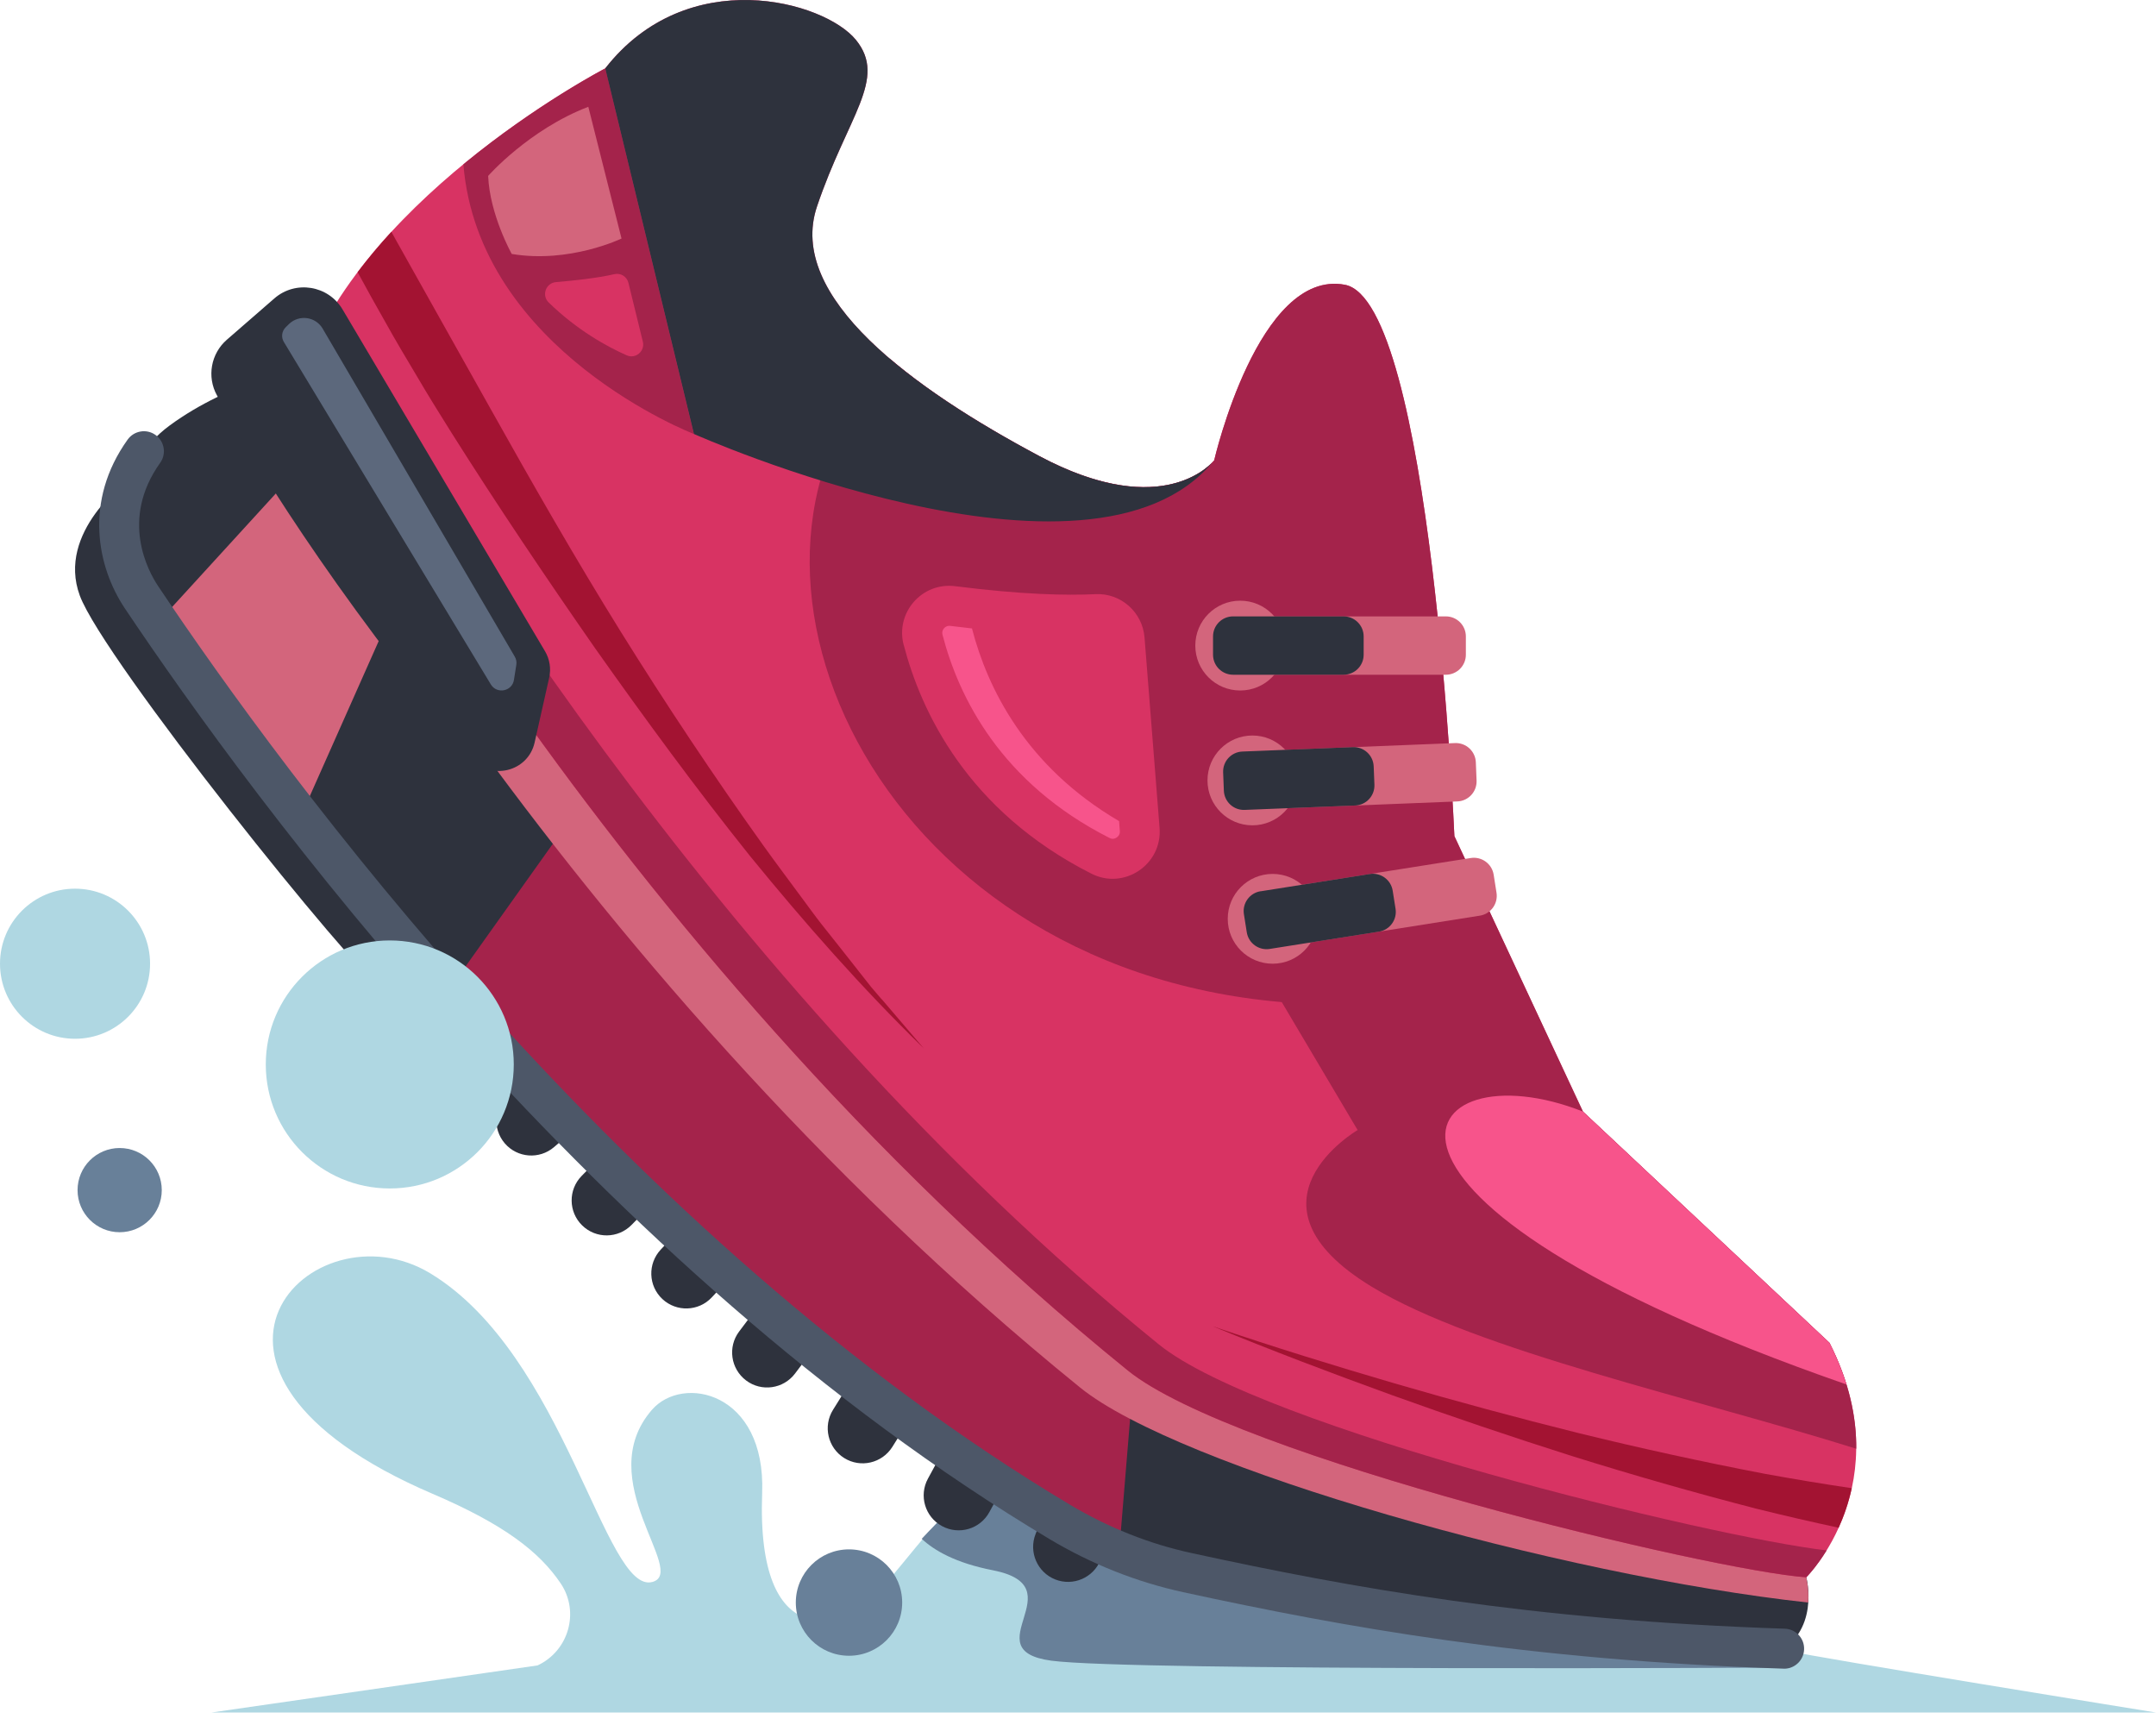 <svg width="150" height="120" viewBox="0 0 150 120" fill="none" xmlns="http://www.w3.org/2000/svg">
<path d="M124.394 114.843C122.71 114.43 119.873 117.646 112.571 111.956C103.493 104.883 100.667 116.516 84.398 103.917C70.895 93.461 64.204 108.393 60.083 111.734C58.716 112.842 52.602 115.259 53.026 103.852C53.286 96.825 47.5 95.599 45.354 98.078C41.126 102.955 47.859 109.351 45.4 110.046C42.081 110.986 39.331 94.27 29.937 88.58C21.783 83.642 9.937 95.286 30.105 103.921C35.058 106.04 37.536 107.954 39.014 110.157C40.343 112.139 39.564 114.847 37.399 115.855L14.707 119.132H150.004C150.004 119.132 126.212 115.286 124.398 114.843H124.394Z" fill="#AFD7E2"/>
<path d="M73.148 115.526C78.674 116.267 124.57 116.004 124.57 116.004L122.538 115.099C120.671 115.549 117.738 115.985 112.571 111.956C103.493 104.883 100.667 116.516 84.399 103.917C75.581 97.089 68.871 101.935 64.128 107.048C65.002 107.866 66.499 108.733 69.066 109.233C74.939 110.382 67.622 114.782 73.148 115.526Z" fill="#688099"/>
<path d="M34.985 69.841C34.111 68.821 32.576 68.706 31.556 69.581L30.368 70.601C29.349 71.475 29.234 73.01 30.109 74.03C30.983 75.05 32.518 75.164 33.538 74.29L34.726 73.27C35.745 72.395 35.86 70.86 34.985 69.841Z" fill="#2E323D"/>
<path d="M39.996 75.347C39.121 74.328 37.586 74.213 36.566 75.088L35.379 76.108C34.359 76.982 34.245 78.517 35.119 79.537C35.994 80.556 37.529 80.671 38.548 79.797L39.736 78.777C40.756 77.902 40.87 76.367 39.996 75.347Z" fill="#2E323D"/>
<path d="M45.002 80.648C44.044 79.709 42.501 79.724 41.562 80.686L40.465 81.805C39.526 82.764 39.541 84.307 40.504 85.246C41.462 86.186 43.005 86.17 43.944 85.208L45.041 84.089C45.98 83.13 45.965 81.588 45.002 80.648Z" fill="#2E323D"/>
<path d="M50.475 85.67C49.493 84.754 47.954 84.803 47.038 85.785L45.968 86.93C45.052 87.912 45.102 89.451 46.083 90.367C47.065 91.284 48.604 91.234 49.52 90.253L50.59 89.107C51.506 88.126 51.456 86.587 50.475 85.67Z" fill="#2E323D"/>
<path d="M55.776 90.891C54.703 90.081 53.179 90.299 52.369 91.372L51.426 92.624C50.616 93.698 50.834 95.221 51.907 96.031C52.98 96.841 54.504 96.623 55.314 95.55L56.257 94.297C57.066 93.224 56.849 91.7 55.776 90.891Z" fill="#2E323D"/>
<path d="M62.138 95.97C61 95.259 59.499 95.607 58.785 96.745L57.956 98.074C57.246 99.212 57.593 100.713 58.731 101.427C59.87 102.141 61.37 101.79 62.084 100.652L62.913 99.323C63.623 98.185 63.276 96.684 62.138 95.97Z" fill="#2E323D"/>
<path d="M68.607 100.51C67.427 99.869 65.949 100.304 65.308 101.488L64.559 102.863C63.918 104.043 64.353 105.521 65.537 106.162C66.717 106.804 68.195 106.369 68.836 105.185L69.585 103.81C70.227 102.63 69.791 101.152 68.607 100.51Z" fill="#2E323D"/>
<path d="M75.783 103.89C74.534 103.398 73.121 104.009 72.625 105.257L72.048 106.716C71.556 107.965 72.167 109.378 73.415 109.874C74.664 110.367 76.077 109.756 76.574 108.507L77.15 107.048C77.643 105.8 77.032 104.387 75.783 103.89Z" fill="#2E323D"/>
<path d="M8.914 33.397C8.914 33.397 3.907 36.983 5.553 41.435C7.203 45.888 24.602 67.576 26.748 68.978C28.89 70.379 31.117 67.248 31.117 67.248L8.914 33.397Z" fill="#2E323D"/>
<path d="M21.142 25.575C21.142 25.575 16.063 26.469 11.801 29.601C8.043 32.362 7.241 37.662 9.838 41.535C18.201 54.026 42.218 87.052 73.736 105.872C76.49 107.514 79.48 108.717 82.611 109.401C93.32 111.727 119.372 116.913 123.271 115.179C126.728 113.644 125.67 109.725 125.67 109.725L21.142 25.575Z" fill="#2E323D"/>
<path d="M11.014 43.276C13.416 46.793 16.761 51.479 20.92 56.807L31.201 33.675L24.625 28.382L11.014 43.276Z" fill="#D3657C"/>
<path d="M31.079 69.065C42.367 81.874 56.99 95.878 73.736 105.872C75.057 106.663 76.44 107.346 77.864 107.927L79.361 89.779L52.213 50.589L47.141 46.507L31.082 69.065H31.079Z" fill="#A4234B"/>
<path d="M17.877 27.878C17.877 27.878 38.205 66.575 75.141 96.52C82.012 102.091 108.534 109.596 125.803 111.482C125.872 110.493 125.666 109.725 125.666 109.725L21.142 25.575C21.142 25.575 20.095 25.762 18.564 26.251C18.316 26.786 18.083 27.324 17.88 27.874L17.877 27.878Z" fill="#D3657C"/>
<path d="M124.131 116.08C124.131 116.08 124.1 116.08 124.085 116.08C106.209 115.496 93.446 113.178 82.317 110.76C79.075 110.054 75.947 108.813 73.022 107.068C41.478 88.236 17.518 55.508 8.681 42.314C6.767 39.453 5.813 34.871 8.879 30.582C9.326 29.956 10.197 29.811 10.819 30.257C11.445 30.704 11.591 31.575 11.144 32.197C8.325 36.142 10.319 39.751 10.995 40.763C19.729 53.805 43.391 86.136 74.45 104.681C77.116 106.269 79.961 107.404 82.909 108.041C93.908 110.432 106.522 112.723 124.173 113.3C124.94 113.327 125.544 113.968 125.517 114.736C125.494 115.488 124.875 116.084 124.127 116.084L124.131 116.08Z" fill="#4D5768"/>
<path d="M21.142 25.575C21.142 25.575 41.516 65.38 78.453 95.328C85.873 101.347 119.22 109.286 125.67 109.726C125.67 109.726 132.265 103.191 127.281 93.411L110.131 77.326L101.187 58.166C101.187 58.166 99.575 20.931 93.564 19.809C87.553 18.686 84.475 32.022 84.475 32.022C84.475 32.022 81.103 36.41 72.308 31.728C63.513 27.046 54.714 20.668 56.841 14.363C58.968 8.058 61.752 5.495 59.553 2.78C57.353 0.069 47.825 -2.57 42.108 4.758C42.108 4.758 25.69 13.263 21.146 25.575H21.142Z" fill="#D83363"/>
<path d="M80.629 93.529C49.306 68.133 28.329 32.518 22.677 22.276C22.078 23.341 21.558 24.441 21.142 25.575C21.142 25.575 41.516 65.38 78.453 95.328C85.873 101.347 119.22 109.286 125.67 109.725C125.67 109.725 126.334 109.065 127.083 107.854C119.124 106.941 87.797 99.338 80.629 93.529Z" fill="#A4234B"/>
<path d="M127.281 93.411L110.13 77.326L101.187 58.166C101.187 58.166 99.575 20.932 93.564 19.809C87.553 18.686 84.475 32.022 84.475 32.022C84.475 32.022 81.103 36.41 72.308 31.728C68.569 29.738 64.834 27.439 61.935 24.972C48.279 38.816 60.438 67.232 89.176 69.711L94.454 78.613C94.454 78.613 85.796 83.661 95.443 89.516C102.775 93.965 118.108 97.314 129.145 100.782C129.164 98.628 128.675 96.149 127.285 93.415L127.281 93.411Z" fill="#A4234B"/>
<path d="M89.409 44.911C89.409 46.637 88.011 48.035 86.285 48.035C84.559 48.035 83.161 46.637 83.161 44.911C83.161 43.184 84.559 41.787 86.285 41.787C88.011 41.787 89.409 43.184 89.409 44.911Z" fill="#D3657C"/>
<path d="M90.257 54.29C90.257 56.016 88.859 57.414 87.133 57.414C85.407 57.414 84.009 56.016 84.009 54.29C84.009 52.564 85.407 51.166 87.133 51.166C88.859 51.166 90.257 52.564 90.257 54.29Z" fill="#D3657C"/>
<path d="M91.666 63.917C91.666 65.644 90.268 67.041 88.542 67.041C86.816 67.041 85.418 65.644 85.418 63.917C85.418 62.191 86.816 60.794 88.542 60.794C90.268 60.794 91.666 62.191 91.666 63.917Z" fill="#D3657C"/>
<path d="M48.275 30.192L42.108 4.758C42.108 4.758 37.345 7.229 32.239 11.43C33.297 24.426 48.279 30.192 48.279 30.192H48.275Z" fill="#A4234B"/>
<path d="M19.087 20.76L15.784 23.631C14.672 24.598 14.382 26.209 15.092 27.5C17.342 31.582 22.921 40.904 32.782 52.724C34.126 54.336 36.738 53.698 37.196 51.651L38.208 47.145C38.35 46.514 38.247 45.854 37.914 45.296L23.834 21.527C22.837 19.847 20.561 19.477 19.087 20.76Z" fill="#2E323D"/>
<path d="M84.395 32.117C83.841 32.724 80.331 36.001 72.308 31.728C63.513 27.046 54.714 20.668 56.841 14.363C58.968 8.058 61.752 5.495 59.553 2.78C57.353 0.069 47.825 -2.57 42.108 4.758L48.279 30.189C48.279 30.189 75.814 42.486 84.395 32.113V32.117Z" fill="#2E323D"/>
<path d="M100.591 42.879H85.789C85.019 42.879 84.395 43.503 84.395 44.273V45.545C84.395 46.314 85.019 46.938 85.789 46.938H100.591C101.361 46.938 101.985 46.314 101.985 45.545V44.273C101.985 43.503 101.361 42.879 100.591 42.879Z" fill="#D3657C"/>
<path d="M93.48 42.879H85.789C85.019 42.879 84.395 43.503 84.395 44.273V45.545C84.395 46.314 85.019 46.938 85.789 46.938H93.48C94.25 46.938 94.874 46.314 94.874 45.545V44.273C94.874 43.503 94.25 42.879 93.48 42.879Z" fill="#2E323D"/>
<path d="M86.436 52.281L101.231 51.692C101.998 51.662 102.648 52.259 102.679 53.03L102.73 54.304C102.76 55.071 102.163 55.722 101.392 55.752L86.598 56.342C85.831 56.372 85.181 55.775 85.15 55.004L85.099 53.73C85.069 52.963 85.666 52.312 86.436 52.281Z" fill="#D3657C"/>
<path d="M86.435 52.281L94.124 51.975C94.891 51.944 95.541 52.541 95.572 53.312L95.623 54.587C95.653 55.354 95.056 56.004 94.285 56.035L86.596 56.341C85.829 56.372 85.179 55.775 85.148 55.004L85.097 53.729C85.067 52.962 85.664 52.312 86.435 52.281Z" fill="#2E323D"/>
<path d="M87.7 62.002L102.324 59.688C103.082 59.569 103.798 60.085 103.919 60.847L104.117 62.103C104.237 62.862 103.72 63.578 102.958 63.698L88.334 66.012C87.576 66.132 86.86 65.615 86.74 64.853L86.54 63.593C86.42 62.835 86.937 62.119 87.699 61.998L87.7 62.002Z" fill="#D3657C"/>
<path d="M87.699 62.004L95.299 60.801C96.057 60.681 96.773 61.199 96.894 61.96L97.093 63.22C97.213 63.978 96.695 64.691 95.937 64.811L88.337 66.013C87.579 66.133 86.863 65.616 86.742 64.854L86.543 63.594C86.423 62.836 86.94 62.12 87.702 61.999L87.699 62.004Z" fill="#2E323D"/>
<path d="M22.455 22.872L35.814 45.678C35.917 45.854 35.955 46.056 35.921 46.255L35.757 47.297C35.631 48.099 34.569 48.306 34.149 47.611L19.748 23.788C19.549 23.46 19.603 23.036 19.878 22.765L20.099 22.547C20.802 21.863 21.959 22.02 22.451 22.864L22.455 22.872Z" fill="#5C687C"/>
<path d="M128.465 96.313C128.179 95.382 127.793 94.415 127.281 93.411L110.13 77.326C98.479 72.716 90.711 83.172 128.469 96.313H128.465Z" fill="#F7548B"/>
<path d="M62.875 44.865C64.074 49.47 67.293 56.406 75.936 60.778C78.212 61.932 80.877 60.133 80.675 57.59L79.629 44.349C79.491 42.593 77.986 41.248 76.226 41.332C74.217 41.432 71.097 41.367 66.461 40.779C64.15 40.484 62.283 42.612 62.871 44.865H62.875Z" fill="#D83363"/>
<path d="M77.849 57.116C71.323 53.293 68.688 47.809 67.633 43.754C67.633 43.742 67.633 43.731 67.633 43.719C67.137 43.666 66.633 43.605 66.117 43.54C66.091 43.54 66.068 43.536 66.041 43.536C65.839 43.536 65.713 43.658 65.659 43.731C65.56 43.857 65.533 44.006 65.575 44.166C66.702 48.5 69.635 54.469 77.2 58.296C77.276 58.334 77.345 58.353 77.414 58.353C77.544 58.353 77.689 58.285 77.788 58.178C77.914 58.044 77.918 57.903 77.91 57.811L77.857 57.116H77.849Z" fill="#F7548B"/>
<path d="M61.343 69.52L60.614 68.668L59.919 67.786L58.529 66.022L57.135 64.265C56.673 63.677 56.241 63.066 55.791 62.466C54.905 61.26 54.004 60.072 53.133 58.853C49.654 53.988 46.343 49.008 43.184 43.937C40.03 38.861 37.059 33.672 34.141 28.459L29.761 20.649L27.573 16.746L27.229 16.127C26.404 17.021 25.617 17.96 24.88 18.934C25.495 20.076 26.129 21.206 26.771 22.337C27.5 23.654 28.272 24.945 29.043 26.236C29.803 27.535 30.601 28.81 31.399 30.085C34.611 35.176 37.972 40.167 41.409 45.105C44.884 50.017 48.435 54.87 52.193 59.564C55.993 64.223 59.972 68.741 64.269 72.93L61.347 69.512L61.343 69.52Z" fill="#A31332"/>
<path d="M128.836 103.527C126.8 103.226 124.761 102.886 122.729 102.515C118.414 101.687 114.11 100.743 109.825 99.693C105.548 98.628 101.282 97.474 97.043 96.241C92.804 95 88.58 93.694 84.391 92.269C88.481 93.953 92.621 95.523 96.783 97.031C100.95 98.532 105.147 99.953 109.374 101.293C113.61 102.618 117.879 103.837 122.191 104.952C124.092 105.422 126.002 105.865 127.919 106.277C128.278 105.483 128.606 104.562 128.832 103.531L128.836 103.527Z" fill="#A31332"/>
<path d="M33.962 12.236C33.962 12.236 36.799 9.013 40.931 7.428L43.242 16.593C43.242 16.593 39.622 18.342 35.604 17.666C35.604 17.666 34.077 14.951 33.962 12.236Z" fill="#D3657C"/>
<path d="M38.675 19.625C39.908 19.522 41.558 19.347 42.742 19.072C43.181 18.969 43.616 19.24 43.723 19.679L44.724 23.765C44.888 24.43 44.22 24.995 43.597 24.716C42.242 24.116 40.16 22.979 38.17 21.038C37.666 20.546 37.976 19.686 38.678 19.625H38.675Z" fill="#D83363"/>
<path d="M27.118 82.676C31.883 82.676 35.745 78.814 35.745 74.049C35.745 69.284 31.883 65.422 27.118 65.422C22.354 65.422 18.491 69.284 18.491 74.049C18.491 78.814 22.354 82.676 27.118 82.676Z" fill="#AFD7E2"/>
<path d="M8.325 85.72C9.943 85.72 11.255 84.408 11.255 82.791C11.255 81.173 9.943 79.862 8.325 79.862C6.708 79.862 5.396 81.173 5.396 82.791C5.396 84.408 6.708 85.72 8.325 85.72Z" fill="#688099"/>
<path d="M62.768 111.482C62.768 113.525 61.111 115.183 59.068 115.183C57.024 115.183 55.367 113.525 55.367 111.482C55.367 109.439 57.024 107.782 59.068 107.782C61.111 107.782 62.768 109.439 62.768 111.482Z" fill="#688099"/>
<path d="M5.22 72.262C8.104 72.262 10.441 69.924 10.441 67.041C10.441 64.158 8.104 61.821 5.22 61.821C2.337 61.821 0 64.158 0 67.041C0 69.924 2.337 72.262 5.22 72.262Z" fill="#AFD7E2"/>
</svg>
